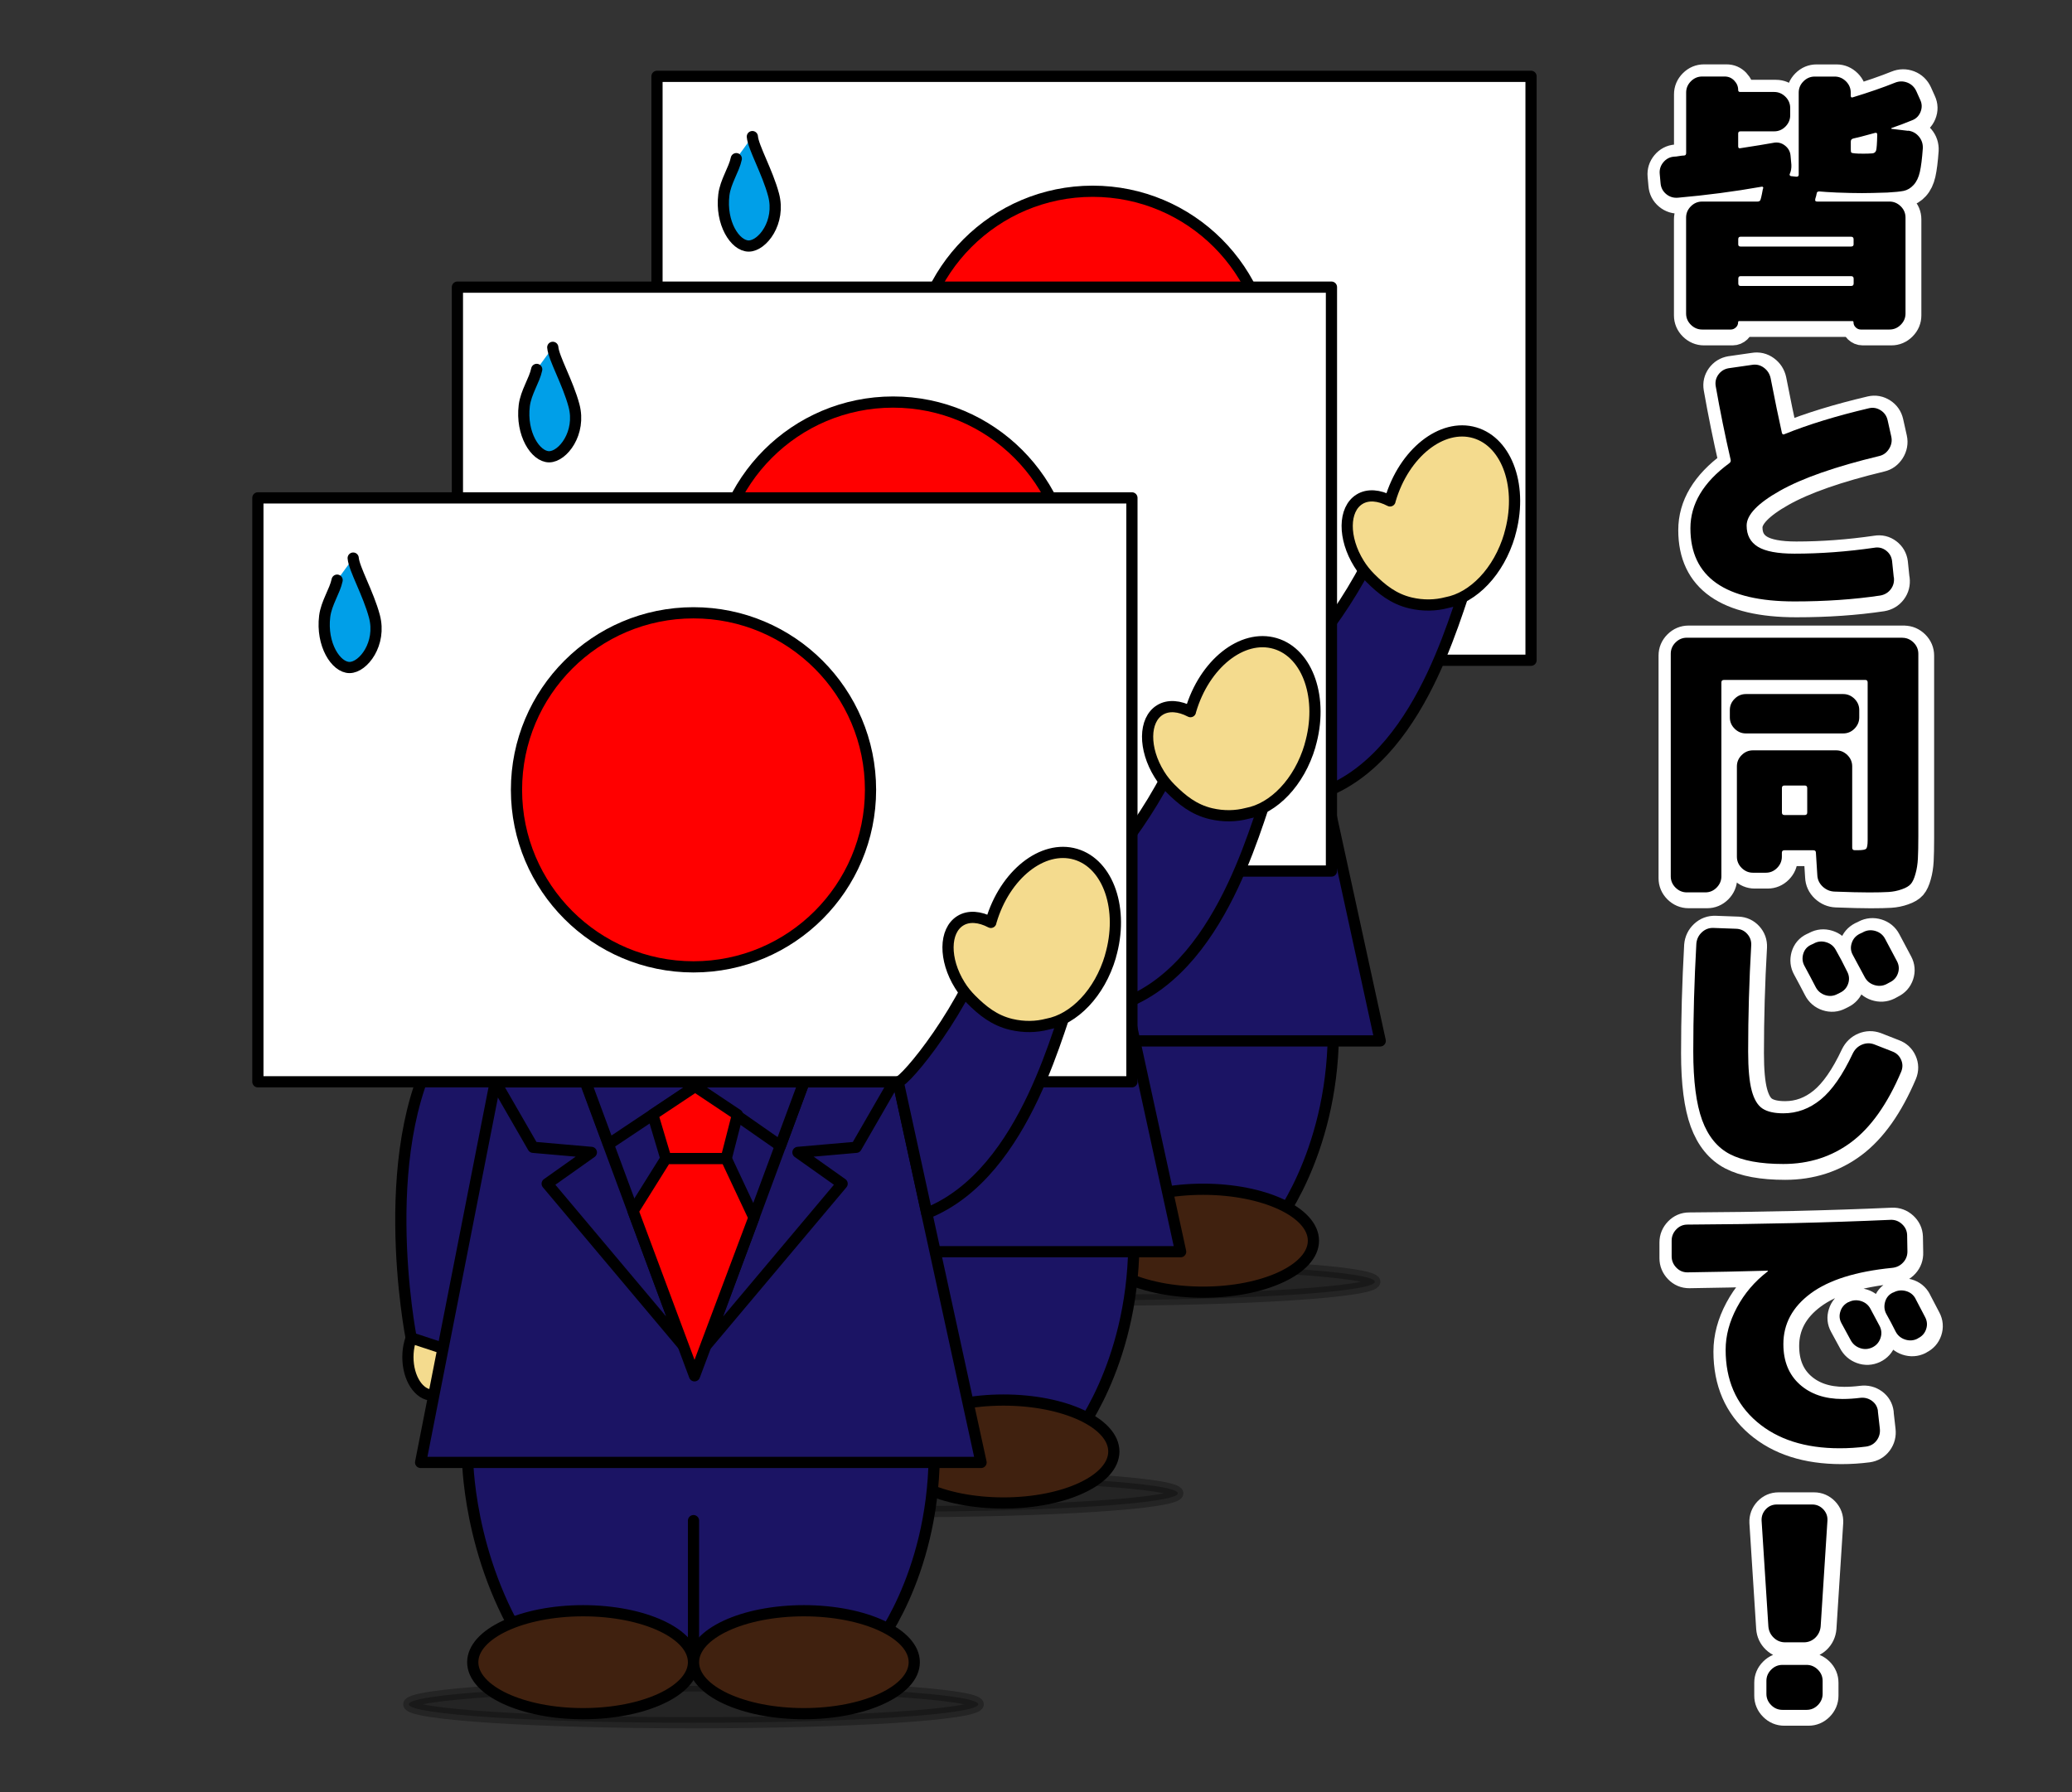 <?xml version="1.0" encoding="UTF-8"?>
<svg id="_レイヤー_1" data-name="レイヤー 1" xmlns="http://www.w3.org/2000/svg" viewBox="0 0 370 320">
  <rect x="0" y="0" width="370" height="320" fill="#333333" stroke="none"/>
  <defs>
    <style>
      .cls-1 {
        fill: red;
      }

      .cls-1, .cls-2, .cls-3, .cls-4, .cls-5, .cls-6, .cls-7, .cls-8, .cls-9 {
        stroke-linecap: round;
        stroke-linejoin: round;
      }

      .cls-1, .cls-3, .cls-4, .cls-5, .cls-6, .cls-7, .cls-8, .cls-9 {
        stroke: #000;
        stroke-width: 2px;
      }

      .cls-2 {
        stroke: #fff;
        stroke-width: 5px;
      }

      .cls-2, .cls-3 {
        fill: #fff;
      }

      .cls-4 {
        fill: none;
      }

      .cls-5 {
        fill: #f4db8e;
      }

      .cls-6 {
        fill: #1b1464;
      }

      .cls-7 {
        opacity: .3;
      }

      .cls-8 {
        fill: #40210f;
      }

      .cls-9 {
        fill: #009fe8;
      }
    </style>
  </defs>
  <g id="_とりあえず_皆と同じで_" data-name="とりあえず、皆と同じで！">
    <g>
      <path class="cls-2" d="M341.08,23.66c.77.1,1.41.45,1.91,1.05s.74,1.31.7,2.11c-.13,1.84-.31,3.25-.53,4.22-.22.97-.59,1.74-1.11,2.31-.52.57-1.11.92-1.76,1.06-.65.13-1.63.23-2.94.3-2.08.07-3.58.1-4.52.1-1.21,0-2.71-.03-4.52-.1-1.41-.07-2.45-.13-3.12-.2-.27,0-.42.12-.45.35,0,.03,0,.08-.03.13-.02.05-.03.09-.03.13,0,.07-.03.2-.1.4-.07.2-.1.34-.1.4-.07.27.05.4.35.4h12.91c.77,0,1.44.29,2.01.85s.85,1.24.85,2.01v17.13c0,.77-.28,1.44-.85,2.01-.57.57-1.24.85-2.01.85h-5.13c-.34,0-.64-.13-.9-.38-.27-.25-.4-.56-.4-.93,0-.13-.07-.2-.2-.2h-20.2c-.13,0-.2.07-.2.2,0,.37-.13.68-.4.93-.27.25-.57.38-.9.38h-5.13c-.77,0-1.44-.29-2.01-.85-.57-.57-.85-1.24-.85-2.01v-17.13c0-.77.28-1.44.85-2.01.57-.57,1.24-.85,2.01-.85h9.9c.3,0,.49-.13.55-.4.07-.2.14-.52.23-.95.08-.43.14-.75.18-.95l.05-.05c.03-.1.02-.18-.05-.25-.07-.07-.15-.08-.25-.05-4.92.87-9.9,1.52-14.92,1.96-.8.07-1.51-.15-2.11-.65-.6-.5-.94-1.16-1-1.96l-.15-1.66c-.07-.77.15-1.46.65-2.06.5-.6,1.14-.94,1.91-1,.2,0,.49-.03.88-.1.38-.07.68-.1.88-.1.27,0,.4-.15.4-.45v-10.8c0-.77.28-1.44.85-2.01.57-.57,1.24-.85,2.01-.85h4.02c.67,0,1.24.24,1.71.73.47.49.7,1.05.7,1.68,0,.23.12.35.35.35h6.08c.77,0,1.44.29,2.01.85.57.57.85,1.24.85,2.01v1.31c0,.77-.29,1.44-.85,2.01-.57.57-1.24.85-2.01.85h-6.03c-.27,0-.4.13-.4.4v2.26c0,.3.13.42.4.35,2.61-.4,4.56-.72,5.83-.95.77-.17,1.47-.02,2.09.45.62.47.96,1.07,1.03,1.81l.15,1.66c.03.6-.07,1.16-.3,1.66-.03.07-.03.14.03.23.05.08.13.13.23.13l.95.1c.27,0,.4-.12.4-.35v-14.67c0-.77.28-1.44.85-2.01s1.24-.85,2.01-.85h3.57c.77,0,1.44.29,2.01.85.57.57.85,1.24.85,2.01v.55c0,.27.12.37.35.3,2.95-.9,5.46-1.77,7.54-2.61.74-.3,1.47-.31,2.21-.03.74.29,1.27.8,1.61,1.53l.7,1.56c.33.7.35,1.42.05,2.16-.3.74-.82,1.24-1.56,1.51-1.21.5-2.41.95-3.62,1.36-.03.03-.05.07-.05.1s.03.05.1.05l2.91.35ZM330.88,42.6h-19.75c-.27,0-.4.15-.4.45v.9c0,.27.13.4.4.4h19.75c.3,0,.45-.13.45-.4v-.9c0-.3-.15-.45-.45-.45ZM331.33,50.95v-.85c0-.3-.15-.45-.45-.45h-19.75c-.27,0-.4.15-.4.45v.85c0,.3.13.45.4.45h19.75c.3,0,.45-.15.45-.45ZM334.6,27.73c.4-.03.65-.21.75-.53.1-.32.17-1.26.2-2.84,0-.27-.13-.37-.4-.3-1.94.54-3.23.87-3.87,1-.3.07-.45.25-.45.55v1.41c0,.3.03.49.1.55.07.07.28.12.65.15.27.03.77.05,1.51.05.64,0,1.14-.02,1.51-.05Z"/>
      <path class="cls-2" d="M338.52,103.4c.1.8-.08,1.52-.55,2.14-.47.62-1.11,1-1.91,1.13-4.69.7-9.78,1.05-15.28,1.05-12.39,0-18.59-4.35-18.59-13.06,0-4.35,2.31-8.22,6.93-11.61.23-.17.32-.38.25-.65-1-4.35-1.89-8.73-2.66-13.11-.13-.77.03-1.46.48-2.08.45-.62,1.06-1,1.83-1.13l4.17-.6c.77-.13,1.47.03,2.11.5.64.47,1.04,1.09,1.21,1.86.77,3.95,1.44,7.2,2.01,9.75.07.3.23.39.5.25,4.22-1.71,9.25-3.25,15.07-4.62.74-.17,1.43-.04,2.09.38.65.42,1.06,1.01,1.23,1.78l.65,2.91c.17.77.03,1.5-.4,2.19-.44.69-1.02,1.11-1.76,1.28-7.81,1.88-13.7,3.94-17.69,6.18-3.99,2.24-5.98,4.32-5.98,6.23,0,1.71.67,2.97,2.01,3.79,1.34.82,3.52,1.23,6.53,1.23,4.62,0,9.38-.35,14.27-1.06.77-.13,1.46.03,2.08.5.62.47.98,1.09,1.08,1.86l.3,2.91Z"/>
      <path class="cls-2" d="M340.02,114.21c.77,0,1.44.29,2.01.85.57.57.85,1.24.85,2.01v32.56c0,1.71-.03,3.05-.08,4.02-.05.97-.19,1.88-.43,2.71-.23.84-.51,1.44-.83,1.81-.32.37-.85.69-1.61.95-.75.27-1.54.43-2.36.48-.82.05-1.98.08-3.49.08s-3.5-.05-6.18-.15c-.8-.03-1.51-.34-2.11-.9-.6-.57-.92-1.26-.95-2.06l-.25-3.97c0-.3-.15-.45-.45-.45h-5.18c-.3,0-.45.15-.45.45v.7c0,.77-.29,1.44-.85,2.01-.57.57-1.24.85-2.01.85h-2.31c-.77,0-1.44-.29-2.01-.85-.57-.57-.85-1.24-.85-2.01v-16.13c0-.77.28-1.44.85-2.01s1.24-.85,2.01-.85h14.87c.77,0,1.44.29,2.01.85.57.57.85,1.24.85,2.01v14.52c0,.3.15.45.45.45h.55c.8,0,1.3-.08,1.48-.25.18-.17.28-.67.28-1.51v-28.19c0-.3-.13-.45-.4-.45h-25.27c-.3,0-.45.15-.45.45v34.62c0,.77-.29,1.44-.85,2.01-.57.57-1.24.85-2.01.85h-3.32c-.77,0-1.44-.29-2.01-.85-.57-.57-.85-1.24-.85-2.01v-39.75c0-.77.28-1.44.85-2.01s1.24-.85,2.01-.85h38.49ZM329.47,131.29h-17.39c-.77,0-1.44-.28-2.01-.85s-.85-1.24-.85-2.01v-1.31c0-.77.28-1.44.85-2.01.57-.57,1.24-.85,2.01-.85h17.39c.77,0,1.44.29,2.01.85.57.57.85,1.24.85,2.01v1.31c0,.77-.29,1.44-.85,2.01-.57.57-1.24.85-2.01.85ZM323.04,145.41v-4.37c0-.3-.15-.45-.45-.45h-3.62c-.3,0-.45.15-.45.45v4.37c0,.3.15.45.45.45h3.62c.3,0,.45-.15.45-.45Z"/>
      <path class="cls-2" d="M338.21,188.07c.74.27,1.26.75,1.58,1.46.32.7.33,1.42.03,2.16-2.45,5.76-5.41,9.95-8.89,12.56-3.48,2.61-7.54,3.92-12.16,3.92-4.12,0-7.3-.59-9.55-1.76-2.24-1.17-3.89-3.2-4.95-6.08-1.05-2.88-1.58-6.97-1.58-12.26,0-6.2.18-12.61.55-19.24.07-.8.39-1.48.98-2.03.59-.55,1.28-.81,2.09-.78l4.07.15c.77.03,1.42.34,1.93.9.52.57.76,1.24.73,2.01-.37,6.37-.55,12.7-.55,18.99,0,3.05.21,5.37.63,6.96.42,1.59,1.06,2.67,1.93,3.24.87.57,2.11.85,3.72.85,2.45,0,4.67-.82,6.68-2.46,2.01-1.64,3.92-4.39,5.73-8.24.37-.74.91-1.26,1.63-1.56.72-.3,1.45-.32,2.19-.05l3.22,1.26ZM324.25,168.78c.7-.37,1.44-.44,2.21-.2.77.24,1.34.7,1.71,1.41.64,1.11,1.31,2.38,2.01,3.82.37.7.43,1.42.18,2.16-.25.74-.73,1.27-1.43,1.61l-.5.25c-.7.37-1.43.43-2.19.18-.75-.25-1.32-.73-1.68-1.43-.23-.44-.57-1.07-1-1.91-.44-.84-.77-1.46-1-1.86-.37-.67-.44-1.38-.23-2.14.22-.75.68-1.3,1.38-1.63l.55-.25ZM333.04,166.77c.7-.37,1.44-.43,2.21-.2.77.24,1.34.7,1.71,1.41.94,1.74,1.64,3.06,2.11,3.97.37.7.43,1.42.18,2.16-.25.74-.73,1.27-1.43,1.61l-.65.35c-.7.34-1.43.38-2.19.13-.75-.25-1.32-.73-1.68-1.43l-2.11-3.92c-.37-.67-.44-1.37-.2-2.11.23-.74.7-1.29,1.41-1.66l.65-.3Z"/>
      <path class="cls-2" d="M335.65,252.29l.35,3.07c.1.8-.08,1.52-.55,2.16-.47.64-1.11,1-1.91,1.11-1.54.2-3.12.3-4.72.3-6.16,0-11.1-1.58-14.8-4.75-3.7-3.17-5.55-7.44-5.55-12.84,0-2.51.67-5.03,2.01-7.54,1.34-2.51,3.17-4.66,5.48-6.43.03,0,.05-.03.05-.1,0-.03-.02-.05-.05-.05-4.79.13-9.56.24-14.32.3-.77,0-1.43-.28-1.98-.85-.55-.57-.83-1.24-.83-2.01v-2.81c0-.77.28-1.44.83-2.01.55-.57,1.21-.85,1.98-.85,12.96-.07,25.06-.35,36.28-.85.77-.03,1.45.22,2.03.75.59.54.9,1.19.93,1.96l.05,2.81c.03.8-.22,1.5-.75,2.08-.54.59-1.21.91-2.01.98-6.43.64-11.27,2.16-14.52,4.57-3.25,2.41-4.87,5.43-4.87,9.04,0,3.05.97,5.44,2.91,7.19,1.94,1.74,4.49,2.61,7.64,2.61,1.04,0,2.08-.07,3.12-.2.8-.1,1.52.08,2.14.53.62.45.98,1.06,1.08,1.83ZM334.35,234.05c.37.67.92,1.71,1.66,3.11.33.7.37,1.42.1,2.16-.27.74-.75,1.27-1.46,1.61-.74.34-1.47.37-2.21.1-.74-.27-1.29-.75-1.66-1.46-.17-.3-.7-1.29-1.61-2.96-.37-.67-.44-1.37-.2-2.11.23-.74.7-1.29,1.41-1.66h.05c.7-.37,1.44-.43,2.21-.2.77.24,1.34.7,1.71,1.41ZM342.39,232.24c1.11,2.11,1.67,3.2,1.71,3.27.37.7.43,1.42.18,2.16-.25.74-.73,1.27-1.43,1.61l-.15.1c-.7.34-1.43.38-2.19.13-.75-.25-1.32-.73-1.68-1.43-.17-.33-.44-.85-.8-1.56-.37-.7-.65-1.22-.85-1.56-.37-.67-.44-1.39-.23-2.16.22-.77.68-1.32,1.38-1.66l.15-.05c.7-.37,1.44-.44,2.21-.23.77.22,1.34.68,1.71,1.38Z"/>
      <path class="cls-2" d="M323.94,268.97c.77,0,1.42.29,1.96.85.54.57.79,1.24.75,2.01l-1.21,18.89c-.07.8-.39,1.48-.95,2.03-.57.55-1.26.83-2.06.83h-3.32c-.8,0-1.49-.28-2.06-.83-.57-.55-.89-1.23-.95-2.03l-1.21-18.89c-.03-.77.22-1.44.75-2.01.54-.57,1.19-.85,1.96-.85h6.33ZM322.94,297.61c.77,0,1.44.29,2.01.85.57.57.85,1.24.85,2.01v2.31c0,.77-.29,1.44-.85,2.01-.57.57-1.24.85-2.01.85h-4.32c-.77,0-1.44-.28-2.01-.85-.57-.57-.85-1.24-.85-2.01v-2.31c0-.77.28-1.44.85-2.01s1.24-.85,2.01-.85h4.32Z"/>
    </g>
    <g>
      <path d="M340.75,23.33c.77.1,1.41.45,1.91,1.05s.74,1.31.7,2.11c-.13,1.84-.31,3.25-.53,4.22-.22.97-.59,1.74-1.11,2.31-.52.57-1.11.92-1.76,1.06-.65.13-1.63.23-2.94.3-2.08.07-3.58.1-4.52.1-1.21,0-2.71-.03-4.52-.1-1.41-.07-2.45-.13-3.12-.2-.27,0-.42.12-.45.35,0,.03,0,.08-.03.13-.02.05-.03.09-.03.13,0,.07-.03.2-.1.4-.07.2-.1.34-.1.4-.07.27.05.4.35.4h12.91c.77,0,1.44.29,2.01.85s.85,1.24.85,2.01v17.13c0,.77-.28,1.44-.85,2.01-.57.57-1.24.85-2.01.85h-5.13c-.34,0-.64-.13-.9-.38-.27-.25-.4-.56-.4-.93,0-.13-.07-.2-.2-.2h-20.2c-.13,0-.2.07-.2.2,0,.37-.13.68-.4.93-.27.25-.57.38-.9.38h-5.13c-.77,0-1.44-.29-2.01-.85-.57-.57-.85-1.24-.85-2.01v-17.13c0-.77.28-1.44.85-2.01.57-.57,1.24-.85,2.01-.85h9.9c.3,0,.49-.13.55-.4.07-.2.14-.52.23-.95.08-.43.14-.75.18-.95l.05-.05c.03-.1.02-.18-.05-.25-.07-.07-.15-.08-.25-.05-4.92.87-9.9,1.52-14.92,1.96-.8.07-1.51-.15-2.11-.65-.6-.5-.94-1.16-1-1.96l-.15-1.66c-.07-.77.15-1.46.65-2.06.5-.6,1.14-.94,1.91-1,.2,0,.49-.03.88-.1.38-.07.68-.1.88-.1.27,0,.4-.15.4-.45v-10.8c0-.77.28-1.44.85-2.01.57-.57,1.24-.85,2.01-.85h4.02c.67,0,1.24.24,1.71.73.47.49.7,1.05.7,1.68,0,.23.12.35.35.35h6.08c.77,0,1.44.29,2.01.85.57.57.85,1.24.85,2.01v1.31c0,.77-.29,1.44-.85,2.01-.57.57-1.24.85-2.01.85h-6.03c-.27,0-.4.13-.4.4v2.26c0,.3.13.42.4.35,2.61-.4,4.56-.72,5.83-.95.77-.17,1.47-.02,2.09.45.62.47.96,1.07,1.03,1.81l.15,1.66c.03.6-.07,1.16-.3,1.66-.03.07-.03.14.03.23.05.08.13.13.23.13l.95.1c.27,0,.4-.12.4-.35v-14.67c0-.77.28-1.44.85-2.01s1.24-.85,2.01-.85h3.57c.77,0,1.44.29,2.01.85.57.57.85,1.24.85,2.01v.55c0,.27.12.37.35.3,2.95-.9,5.46-1.77,7.54-2.61.74-.3,1.47-.31,2.21-.03.74.29,1.27.8,1.61,1.53l.7,1.56c.33.7.35,1.42.05,2.16-.3.74-.82,1.24-1.56,1.51-1.21.5-2.41.95-3.62,1.36-.03.03-.05.07-.05.1s.03.05.1.05l2.91.35ZM330.55,42.27h-19.75c-.27,0-.4.15-.4.45v.9c0,.27.13.4.4.4h19.75c.3,0,.45-.13.45-.4v-.9c0-.3-.15-.45-.45-.45ZM331.01,50.61v-.85c0-.3-.15-.45-.45-.45h-19.75c-.27,0-.4.15-.4.45v.85c0,.3.13.45.4.45h19.75c.3,0,.45-.15.45-.45ZM334.27,27.4c.4-.03.65-.21.75-.53.1-.32.17-1.26.2-2.84,0-.27-.13-.37-.4-.3-1.94.54-3.23.87-3.87,1-.3.07-.45.25-.45.55v1.41c0,.3.03.49.1.55.07.07.28.12.65.15.27.03.77.05,1.51.05.64,0,1.14-.02,1.51-.05Z"/>
      <path d="M338.19,103.07c.1.8-.08,1.52-.55,2.14-.47.62-1.11,1-1.91,1.13-4.69.7-9.78,1.05-15.28,1.05-12.39,0-18.59-4.35-18.59-13.06,0-4.35,2.31-8.22,6.93-11.61.23-.17.32-.38.25-.65-1-4.35-1.89-8.73-2.66-13.11-.13-.77.03-1.46.48-2.08.45-.62,1.06-1,1.83-1.13l4.17-.6c.77-.13,1.47.03,2.11.5.64.47,1.04,1.09,1.21,1.86.77,3.95,1.44,7.2,2.01,9.75.07.3.23.39.5.25,4.22-1.71,9.25-3.25,15.07-4.62.74-.17,1.43-.04,2.09.38.65.42,1.06,1.01,1.23,1.78l.65,2.91c.17.77.03,1.5-.4,2.19-.44.69-1.02,1.11-1.76,1.28-7.81,1.88-13.7,3.94-17.69,6.18-3.99,2.24-5.98,4.32-5.98,6.23,0,1.71.67,2.97,2.01,3.79,1.34.82,3.52,1.23,6.53,1.23,4.62,0,9.38-.35,14.27-1.06.77-.13,1.46.03,2.08.5.62.47.98,1.09,1.08,1.86l.3,2.91Z"/>
      <path d="M339.7,113.88c.77,0,1.44.29,2.01.85.57.57.85,1.24.85,2.01v32.56c0,1.71-.03,3.05-.08,4.02-.05.97-.19,1.88-.43,2.71-.23.84-.51,1.44-.83,1.81-.32.37-.85.69-1.61.95-.75.27-1.54.43-2.36.48-.82.05-1.98.08-3.49.08s-3.5-.05-6.18-.15c-.8-.03-1.51-.34-2.11-.9-.6-.57-.92-1.26-.95-2.06l-.25-3.97c0-.3-.15-.45-.45-.45h-5.18c-.3,0-.45.15-.45.45v.7c0,.77-.29,1.44-.85,2.01-.57.57-1.24.85-2.01.85h-2.31c-.77,0-1.44-.29-2.01-.85-.57-.57-.85-1.24-.85-2.01v-16.13c0-.77.28-1.44.85-2.01s1.24-.85,2.01-.85h14.87c.77,0,1.44.29,2.01.85.57.57.85,1.24.85,2.01v14.52c0,.3.15.45.45.45h.55c.8,0,1.3-.08,1.48-.25.18-.17.28-.67.28-1.51v-28.19c0-.3-.13-.45-.4-.45h-25.27c-.3,0-.45.15-.45.45v34.62c0,.77-.29,1.44-.85,2.01-.57.57-1.24.85-2.01.85h-3.32c-.77,0-1.44-.29-2.01-.85-.57-.57-.85-1.24-.85-2.01v-39.75c0-.77.28-1.44.85-2.01s1.24-.85,2.01-.85h38.49ZM329.15,130.96h-17.39c-.77,0-1.44-.28-2.01-.85s-.85-1.24-.85-2.01v-1.31c0-.77.28-1.44.85-2.01.57-.57,1.24-.85,2.01-.85h17.39c.77,0,1.44.29,2.01.85.57.57.85,1.24.85,2.01v1.31c0,.77-.29,1.44-.85,2.01-.57.57-1.24.85-2.01.85ZM322.72,145.08v-4.37c0-.3-.15-.45-.45-.45h-3.62c-.3,0-.45.15-.45.45v4.37c0,.3.15.45.45.45h3.62c.3,0,.45-.15.45-.45Z"/>
      <path d="M337.89,187.74c.74.27,1.26.75,1.58,1.46.32.7.33,1.42.03,2.16-2.45,5.76-5.41,9.95-8.89,12.56-3.48,2.61-7.54,3.92-12.16,3.92-4.12,0-7.3-.59-9.55-1.76-2.24-1.17-3.89-3.2-4.95-6.08-1.05-2.88-1.58-6.97-1.58-12.26,0-6.2.18-12.61.55-19.24.07-.8.39-1.48.98-2.03.59-.55,1.28-.81,2.09-.78l4.07.15c.77.03,1.42.34,1.93.9.52.57.76,1.24.73,2.01-.37,6.37-.55,12.7-.55,18.99,0,3.05.21,5.37.63,6.96.42,1.59,1.06,2.67,1.93,3.24.87.57,2.11.85,3.72.85,2.45,0,4.67-.82,6.68-2.46,2.01-1.64,3.92-4.39,5.73-8.24.37-.74.91-1.26,1.63-1.56.72-.3,1.45-.32,2.19-.05l3.22,1.26ZM323.92,168.45c.7-.37,1.44-.44,2.21-.2.77.24,1.34.7,1.71,1.41.64,1.11,1.31,2.38,2.01,3.82.37.7.43,1.42.18,2.16-.25.74-.73,1.27-1.43,1.61l-.5.25c-.7.37-1.43.43-2.19.18-.75-.25-1.32-.73-1.68-1.43-.23-.44-.57-1.07-1-1.91-.44-.84-.77-1.46-1-1.86-.37-.67-.44-1.38-.23-2.14.22-.75.68-1.3,1.38-1.63l.55-.25ZM332.71,166.44c.7-.37,1.44-.43,2.21-.2.77.24,1.34.7,1.71,1.41.94,1.74,1.64,3.06,2.11,3.97.37.7.43,1.42.18,2.16-.25.74-.73,1.27-1.43,1.61l-.65.35c-.7.34-1.43.38-2.19.13-.75-.25-1.32-.73-1.68-1.43l-2.11-3.92c-.37-.67-.44-1.37-.2-2.11.23-.74.7-1.29,1.41-1.66l.65-.3Z"/>
      <path d="M335.33,251.96l.35,3.07c.1.8-.08,1.52-.55,2.16-.47.64-1.11,1-1.91,1.11-1.54.2-3.12.3-4.72.3-6.16,0-11.1-1.58-14.8-4.75-3.7-3.17-5.55-7.44-5.55-12.84,0-2.51.67-5.03,2.01-7.54,1.34-2.51,3.17-4.66,5.48-6.43.03,0,.05-.03.05-.1,0-.03-.02-.05-.05-.05-4.79.13-9.56.24-14.32.3-.77,0-1.43-.28-1.98-.85-.55-.57-.83-1.24-.83-2.01v-2.81c0-.77.28-1.44.83-2.01.55-.57,1.21-.85,1.98-.85,12.96-.07,25.06-.35,36.28-.85.77-.03,1.45.22,2.03.75.59.54.9,1.19.93,1.96l.05,2.81c.03.8-.22,1.5-.75,2.08-.54.59-1.21.91-2.01.98-6.43.64-11.27,2.16-14.52,4.57-3.25,2.41-4.87,5.43-4.87,9.04,0,3.05.97,5.44,2.91,7.19,1.94,1.74,4.49,2.61,7.64,2.61,1.04,0,2.08-.07,3.12-.2.8-.1,1.52.08,2.14.53.62.45.98,1.06,1.08,1.83ZM334.02,233.72c.37.67.92,1.71,1.66,3.11.33.7.37,1.42.1,2.16-.27.74-.75,1.27-1.46,1.61-.74.34-1.47.37-2.21.1-.74-.27-1.29-.75-1.66-1.46-.17-.3-.7-1.29-1.61-2.96-.37-.67-.44-1.37-.2-2.11.23-.74.7-1.29,1.41-1.66h.05c.7-.37,1.44-.43,2.21-.2.77.24,1.34.7,1.71,1.41ZM342.06,231.91c1.11,2.11,1.67,3.2,1.71,3.27.37.7.43,1.42.18,2.16-.25.74-.73,1.27-1.43,1.61l-.15.1c-.7.34-1.43.38-2.19.13-.75-.25-1.32-.73-1.68-1.43-.17-.33-.44-.85-.8-1.56-.37-.7-.65-1.22-.85-1.56-.37-.67-.44-1.39-.23-2.16.22-.77.68-1.32,1.38-1.66l.15-.05c.7-.37,1.44-.44,2.21-.23.77.22,1.34.68,1.71,1.38Z"/>
      <path d="M323.62,268.64c.77,0,1.42.29,1.96.85.54.57.79,1.24.75,2.01l-1.21,18.89c-.07.8-.39,1.48-.95,2.03-.57.55-1.26.83-2.06.83h-3.32c-.8,0-1.49-.28-2.06-.83-.57-.55-.89-1.23-.95-2.03l-1.21-18.89c-.03-.77.22-1.44.75-2.01.54-.57,1.19-.85,1.96-.85h6.33ZM322.61,297.28c.77,0,1.44.29,2.01.85.57.57.85,1.24.85,2.01v2.31c0,.77-.29,1.44-.85,2.01-.57.57-1.24.85-2.01.85h-4.32c-.77,0-1.44-.28-2.01-.85-.57-.57-.85-1.24-.85-2.01v-2.31c0-.77.28-1.44.85-2.01s1.24-.85,2.01-.85h4.32Z"/>
    </g>
    <g>
      <ellipse class="cls-7" cx="194.66" cy="228.87" rx="50.84" ry="3.29"/>
      <ellipse class="cls-5" cx="148.48" cy="167.06" rx="4.37" ry="6.79"/>
      <path class="cls-6" d="M151.05,108.91c-13.39,18.94-6.36,54.71-6.36,54.71l22.18,7.29c-.46-25.54,8.53-46.81,8.53-46.81l-24.35-15.19Z"/>
      <path class="cls-6" d="M238.1,184.76c-.27,21.77-10.65,34.34-10.65,34.34h-62.06c-10.68-16.39-10.64-34.34-10.64-34.34h83.35Z"/>
      <polygon class="cls-6" points="246.47 185.86 146.39 185.86 163.85 96.89 227.08 96.89 246.47 185.86"/>
      <polygon class="cls-6" points="175.78 117.91 159.72 117.91 166.47 129.6 176.88 130.51 168.99 136.09 193.17 164.85 175.78 117.91"/>
      <polygon class="cls-6" points="214.86 117.91 230.92 117.91 224.18 129.6 213.76 130.51 221.65 136.09 197.47 164.85 214.86 117.91"/>
      <polygon class="cls-6" points="175.85 117.91 195.41 117.91 214.87 117.89 210.63 129.34 195.41 118.73 179.97 129.02 175.85 117.91"/>
      <polygon class="cls-1" points="187.85 123.77 190.19 131.61 200.96 131.61 202.97 123.77 195.41 118.73 187.85 123.77"/>
      <polygon class="cls-1" points="190.19 131.61 184.33 140.98 195.3 170.4 205.91 142.14 200.96 131.61 190.19 131.61"/>
      <line class="cls-4" x1="195.12" y1="218.79" x2="195.12" y2="196.25"/>
      <ellipse class="cls-8" cx="175.41" cy="221.54" rx="19.71" ry="9.19"/>
      <ellipse class="cls-8" cx="214.83" cy="221.54" rx="19.71" ry="9.19"/>
      <rect class="cls-3" x="117.32" y="13.63" width="156.08" height="104.26"/>
      <path class="cls-6" d="M236.77,141.38c18.18-7.27,23.84-35.24,26.03-39.2l-14.45-11.55c-4.34,14.08-15.53,27.36-16.69,27.28l5.12,23.47Z"/>
      <circle class="cls-1" cx="195.12" cy="65.76" r="31.61"/>
      <path class="cls-9" d="M134.35,24.39c.15,1.91,2.7,6.31,3.79,10.4,1.3,4.87-1.99,9.14-4.44,9.14s-5.06-4.13-4.44-9.14c.3-2.4,1.82-4.5,2.22-6.46"/>
      <path class="cls-5" d="M269.57,95.5c2.45-8.34-.34-16.5-6.22-18.23-5.89-1.73-12.64,3.64-15.09,11.98-.02.06-.02.13-.04.19-1.96-1.03-3.95-1.23-5.46-.29-2.88,1.79-2.93,6.92-.1,11.48.6.98,1.3,1.82,2.04,2.57,2,2,4.13,3.74,7.18,4.46,2.25.53,4.47.47,6.43-.05,4.74-.87,9.34-5.53,11.27-12.1Z"/>
    </g>
    <g>
      <ellipse class="cls-7" cx="159.48" cy="266.64" rx="50.84" ry="3.29"/>
      <ellipse class="cls-5" cx="112.84" cy="204.69" rx="4.37" ry="6.79"/>
      <path class="cls-6" d="M115.42,146.55c-13.39,18.94-6.36,54.71-6.36,54.71l22.18,7.29c-.46-25.54,8.53-46.81,8.53-46.81l-24.35-15.19Z"/>
      <path class="cls-6" d="M202.47,222.4c-.27,21.77-10.65,34.34-10.65,34.34h-62.06c-10.68-16.39-10.64-34.34-10.64-34.34h83.35Z"/>
      <polygon class="cls-6" points="210.83 223.5 110.75 223.5 128.21 134.53 191.44 134.53 210.83 223.5"/>
      <polygon class="cls-6" points="140.14 155.55 124.08 155.55 130.83 167.23 141.24 168.14 133.35 173.73 157.53 202.49 140.14 155.55"/>
      <polygon class="cls-6" points="179.22 155.55 195.28 155.55 188.54 167.23 178.12 168.14 186.02 173.73 161.84 202.49 179.22 155.55"/>
      <polygon class="cls-6" points="140.21 155.55 159.77 155.55 179.23 155.53 174.99 166.97 159.77 156.36 144.33 166.66 140.21 155.55"/>
      <polygon class="cls-1" points="152.21 161.4 154.55 169.24 165.32 169.24 167.33 161.4 159.77 156.36 152.21 161.4"/>
      <polygon class="cls-1" points="154.55 169.24 148.69 178.61 159.66 208.04 170.27 179.78 165.32 169.24 154.55 169.24"/>
      <line class="cls-4" x1="159.48" y1="256.42" x2="159.48" y2="233.89"/>
      <ellipse class="cls-8" cx="139.77" cy="259.18" rx="19.71" ry="9.19"/>
      <ellipse class="cls-8" cx="179.19" cy="259.18" rx="19.71" ry="9.19"/>
      <rect class="cls-3" x="81.68" y="51.27" width="156.08" height="104.26"/>
      <path class="cls-6" d="M201.14,179.02c18.18-7.27,23.84-35.24,26.03-39.2l-14.45-11.55c-4.34,14.08-15.53,27.36-16.69,27.28l5.12,23.47Z"/>
      <circle class="cls-1" cx="159.48" cy="103.4" r="31.61"/>
      <path class="cls-9" d="M98.71,62.02c.15,1.91,2.7,6.31,3.79,10.4,1.3,4.87-1.99,9.14-4.44,9.14s-5.06-4.13-4.44-9.14c.3-2.4,1.82-4.5,2.22-6.46"/>
      <path class="cls-5" d="M233.93,133.13c2.45-8.34-.34-16.5-6.22-18.23-5.89-1.73-12.64,3.64-15.09,11.98-.02.06-.02.13-.04.19-1.96-1.03-3.95-1.23-5.46-.29-2.88,1.79-2.93,6.92-.1,11.48.6.98,1.3,1.82,2.04,2.57,2,2,4.13,3.74,7.18,4.46,2.25.53,4.47.47,6.43-.05,4.74-.87,9.34-5.53,11.27-12.1Z"/>
    </g>
    <g>
      <ellipse class="cls-7" cx="123.84" cy="304.32" rx="50.84" ry="3.29"/>
      <ellipse class="cls-5" cx="77.21" cy="242.32" rx="4.37" ry="6.79"/>
      <path class="cls-6" d="M79.78,184.18c-13.39,18.94-6.36,54.71-6.36,54.71l22.18,7.29c-.46-25.54,8.53-46.81,8.53-46.81l-24.35-15.19Z"/>
      <path class="cls-6" d="M166.83,260.03c-.27,21.77-10.65,34.34-10.65,34.34h-62.06c-10.68-16.39-10.64-34.34-10.64-34.34h83.35Z"/>
      <polygon class="cls-6" points="175.19 261.13 75.11 261.13 92.57 172.16 155.8 172.16 175.19 261.13"/>
      <polygon class="cls-6" points="104.5 193.17 88.45 193.17 95.19 204.86 105.6 205.77 97.71 211.36 121.89 240.11 104.5 193.17"/>
      <polygon class="cls-6" points="143.59 193.17 159.64 193.17 152.9 204.86 142.49 205.77 150.38 211.36 126.2 240.11 143.59 193.17"/>
      <polygon class="cls-6" points="104.58 193.17 124.13 193.17 143.59 193.16 139.35 204.6 124.13 193.99 108.69 204.29 104.58 193.17"/>
      <polygon class="cls-1" points="116.57 199.03 118.91 206.87 129.68 206.87 131.69 199.03 124.13 193.99 116.57 199.03"/>
      <polygon class="cls-1" points="118.91 206.87 113.05 216.24 124.02 245.66 134.63 217.41 129.68 206.87 118.91 206.87"/>
      <line class="cls-4" x1="123.84" y1="294.05" x2="123.84" y2="271.52"/>
      <ellipse class="cls-8" cx="104.13" cy="296.8" rx="19.71" ry="9.19"/>
      <ellipse class="cls-8" cx="143.55" cy="296.8" rx="19.71" ry="9.19"/>
      <rect class="cls-3" x="46.05" y="88.9" width="156.08" height="104.26"/>
      <path class="cls-6" d="M165.5,216.64c18.18-7.27,23.84-35.24,26.03-39.2l-14.45-11.55c-4.34,14.08-15.53,27.36-16.69,27.28l5.12,23.47Z"/>
      <circle class="cls-1" cx="123.84" cy="141.03" r="31.61"/>
      <path class="cls-9" d="M63.07,99.65c.15,1.91,2.7,6.31,3.79,10.4,1.3,4.87-1.99,9.14-4.44,9.14s-5.06-4.13-4.44-9.14c.3-2.4,1.82-4.5,2.22-6.46"/>
      <path class="cls-5" d="M198.29,170.76c2.45-8.34-.34-16.5-6.22-18.23-5.89-1.73-12.64,3.64-15.09,11.98-.02.06-.02.13-.04.19-1.96-1.03-3.95-1.23-5.46-.29-2.88,1.79-2.93,6.92-.1,11.48.6.98,1.3,1.82,2.04,2.57,2,2,4.13,3.74,7.18,4.46,2.25.53,4.47.47,6.43-.05,4.74-.87,9.34-5.53,11.27-12.1Z"/>
    </g>
  </g>
</svg>